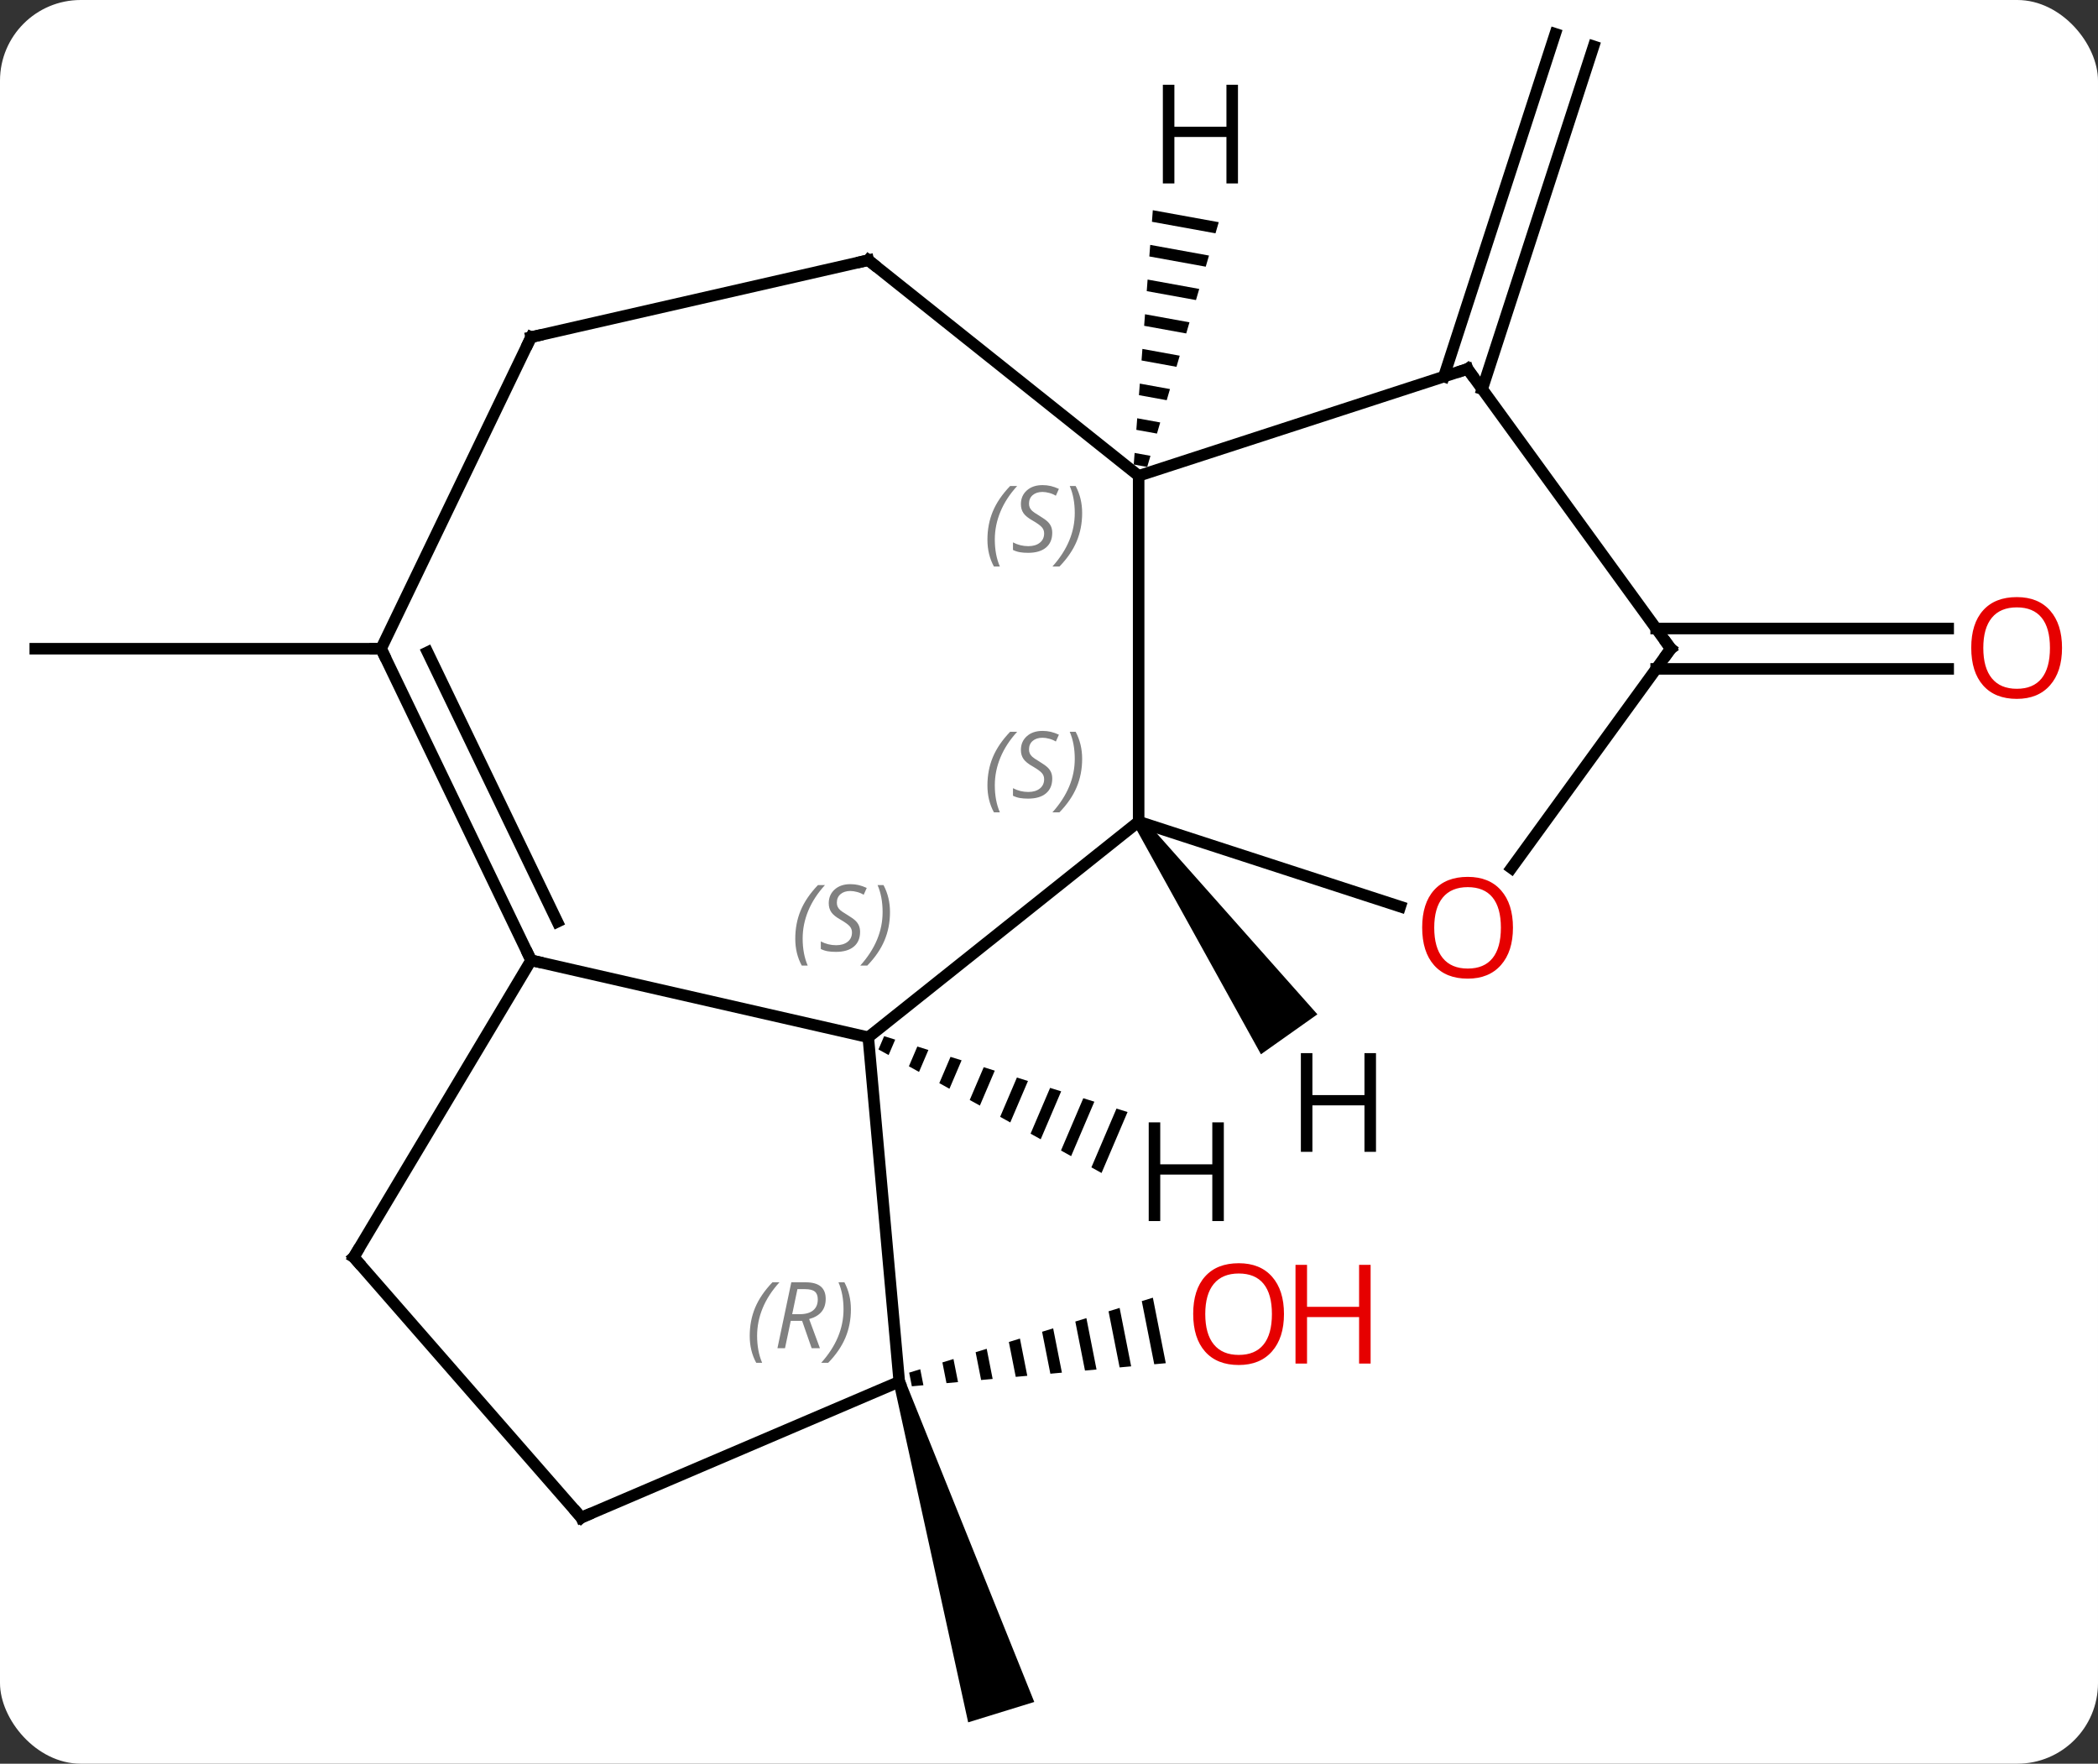 <svg width="182" viewBox="0 0 182 153" style="fill-opacity:1; color-rendering:auto; color-interpolation:auto; text-rendering:auto; stroke:black; stroke-linecap:square; stroke-miterlimit:10; shape-rendering:auto; stroke-opacity:1; fill:black; stroke-dasharray:none; font-weight:normal; stroke-width:1; font-family:'Open Sans'; font-style:normal; stroke-linejoin:miter; font-size:12; stroke-dashoffset:0; image-rendering:auto;" height="153" class="cas-substance-image" xmlns:xlink="http://www.w3.org/1999/xlink" xmlns="http://www.w3.org/2000/svg"><rect x="0" y="0" width="182" height="153" fill="#333333" stroke="none"/><svg class="cas-substance-single-component"><rect y="0" x="0" width="182" stroke="none" ry="7" rx="7" height="153" fill="white" class="cas-substance-group"/><svg y="0" x="0" width="182" viewBox="0 0 182 153" style="fill:black;" height="153" class="cas-substance-single-component-image"><svg><g><g transform="translate(89,76)" style="text-rendering:geometricPrecision; color-rendering:optimizeQuality; color-interpolation:linearRGB; stroke-linecap:butt; image-rendering:optimizeQuality;"><path style="stroke:none;" d="M-11.467 44.007 L-10.511 43.713 L0.722 71.644 L-5.012 73.412 Z"/><path style="stroke:none;" d="M11.01 36.574 L10.049 36.87 L10.049 36.87 L11.13 42.348 L11.13 42.348 L12.131 42.257 L12.131 42.257 L11.01 36.574 ZM8.127 37.461 L7.166 37.756 L7.166 37.756 L8.126 42.621 L8.126 42.621 L9.127 42.53 L9.127 42.53 L8.127 37.461 ZM5.244 38.347 L4.283 38.643 L4.283 38.643 L5.122 42.895 L5.122 42.895 L6.123 42.803 L6.123 42.803 L5.244 38.347 ZM2.361 39.234 L1.401 39.529 L1.401 39.529 L2.118 43.168 L2.118 43.168 L3.12 43.077 L3.12 43.077 L2.361 39.234 ZM-0.521 40.12 L-1.482 40.416 L-1.482 40.416 L-0.885 43.441 L-0.885 43.441 L0.116 43.35 L0.116 43.35 L-0.521 40.12 ZM-3.404 41.007 L-4.365 41.303 L-3.889 43.714 L-3.889 43.714 L-2.888 43.623 L-2.888 43.623 L-3.404 41.007 ZM-6.287 41.894 L-7.248 42.189 L-7.248 42.189 L-6.893 43.987 L-6.893 43.987 L-5.892 43.896 L-5.892 43.896 L-6.287 41.894 ZM-9.169 42.78 L-10.13 43.076 L-10.13 43.076 L-9.897 44.26 L-9.897 44.26 L-8.895 44.169 L-8.895 44.169 L-9.169 42.78 Z"/><line y2="-19.725" y1="-19.725" x2="-55.941" x1="-85.941" style="fill:none;"/><line y2="-43.327" y1="-73.069" x2="36.253" x1="45.916" style="fill:none;"/><line y2="-42.245" y1="-71.987" x2="39.581" x1="49.244" style="fill:none;"/><line y2="-21.475" y1="-21.475" x2="54.67" x1="80.004" style="fill:none;"/><line y2="-17.975" y1="-17.975" x2="54.67" x1="80.004" style="fill:none;"/><line y2="-4.725" y1="13.98" x2="9.777" x1="-13.677" style="fill:none;"/><line y2="7.305" y1="13.98" x2="-42.927" x1="-13.677" style="fill:none;"/><line y2="43.86" y1="13.98" x2="-10.989" x1="-13.677" style="fill:none;"/><line y2="-34.725" y1="-4.725" x2="9.777" x1="9.777" style="fill:none;"/><line y2="2.648" y1="-4.725" x2="32.47" x1="9.777" style="fill:none;"/><line y2="-19.725" y1="7.305" x2="-55.941" x1="-42.927" style="fill:none;"/><line y2="-19.423" y1="3.966" x2="-51.911" x1="-40.65" style="fill:none;"/><line y2="33.057" y1="7.305" x2="-58.314" x1="-42.927" style="fill:none;"/><line y2="55.65" y1="43.86" x2="-38.574" x1="-10.989" style="fill:none;"/><line y2="-43.995" y1="-34.725" x2="38.31" x1="9.777" style="fill:none;"/><line y2="-53.43" y1="-34.725" x2="-13.677" x1="9.777" style="fill:none;"/><line y2="-19.725" y1="-0.693" x2="55.941" x1="42.115" style="fill:none;"/><line y2="-46.752" y1="-19.725" x2="-42.927" x1="-55.941" style="fill:none;"/><line y2="55.65" y1="33.057" x2="-38.574" x1="-58.314" style="fill:none;"/><line y2="-19.725" y1="-43.995" x2="55.941" x1="38.31" style="fill:none;"/><line y2="-46.752" y1="-53.43" x2="-42.927" x1="-13.677" style="fill:none;"/><path style="stroke:none;" d="M-12.302 13.887 L-12.793 15.038 L-12.793 15.038 L-11.914 15.525 L-11.914 15.525 L-11.342 14.187 L-11.342 14.187 L-12.302 13.887 ZM-9.422 14.785 L-10.154 16.5 L-10.154 16.5 L-9.275 16.987 L-8.463 15.084 L-8.463 15.084 L-9.422 14.785 ZM-6.543 15.682 L-7.516 17.961 L-7.516 17.961 L-6.636 18.448 L-5.583 15.981 L-5.583 15.981 L-6.543 15.682 ZM-3.663 16.579 L-4.877 19.422 L-4.877 19.422 L-3.997 19.909 L-3.997 19.909 L-2.704 16.878 L-2.704 16.878 L-3.663 16.579 ZM-0.784 17.476 L-2.238 20.884 L-2.238 20.884 L-1.359 21.371 L-1.359 21.371 L0.176 17.775 L0.176 17.775 L-0.784 17.476 ZM2.096 18.373 L0.401 22.345 L0.401 22.345 L1.28 22.832 L1.28 22.832 L3.056 18.672 L3.056 18.672 L2.096 18.373 ZM4.975 19.27 L3.039 23.806 L3.039 23.806 L3.919 24.294 L3.919 24.294 L5.935 19.57 L5.935 19.57 L4.975 19.27 ZM7.855 20.168 L5.678 25.268 L6.558 25.755 L6.558 25.755 L8.815 20.467 L8.815 20.467 L7.855 20.168 Z"/><path style="stroke:none;" d="M9.369 -4.436 L10.185 -5.014 L25.283 11.992 L20.386 15.458 Z"/><path style="stroke:none;" d="M11.005 -57.764 L10.93 -56.761 L10.93 -56.761 L16.443 -55.761 L16.443 -55.761 L16.725 -56.726 L16.725 -56.726 L11.005 -57.764 ZM10.78 -54.756 L10.704 -53.753 L10.704 -53.753 L15.597 -52.865 L15.597 -52.865 L15.879 -53.831 L15.879 -53.831 L10.78 -54.756 ZM10.554 -51.748 L10.479 -50.745 L14.75 -49.97 L14.75 -49.97 L15.033 -50.935 L15.033 -50.935 L10.554 -51.748 ZM10.329 -48.739 L10.254 -47.737 L10.254 -47.737 L13.904 -47.074 L13.904 -47.074 L14.186 -48.04 L14.186 -48.04 L10.329 -48.739 ZM10.103 -45.731 L10.028 -44.729 L10.028 -44.729 L13.058 -44.179 L13.058 -44.179 L13.34 -45.144 L13.34 -45.144 L10.103 -45.731 ZM9.878 -42.723 L9.803 -41.721 L9.803 -41.721 L12.212 -41.283 L12.212 -41.283 L12.494 -42.249 L12.494 -42.249 L9.878 -42.723 ZM9.652 -39.715 L9.577 -38.712 L9.577 -38.712 L11.366 -38.388 L11.366 -38.388 L11.648 -39.353 L9.652 -39.715 ZM9.427 -36.707 L9.352 -35.704 L9.352 -35.704 L10.519 -35.492 L10.519 -35.492 L10.801 -36.458 L10.801 -36.458 L9.427 -36.707 Z"/></g><g transform="translate(89,76)" style="fill:rgb(230,0,0); text-rendering:geometricPrecision; color-rendering:optimizeQuality; image-rendering:optimizeQuality; font-family:'Open Sans'; stroke:rgb(230,0,0); color-interpolation:linearRGB;"><path style="stroke:none;" d="M22.384 37.991 Q22.384 40.053 21.345 41.233 Q20.306 42.413 18.463 42.413 Q16.572 42.413 15.541 41.248 Q14.509 40.084 14.509 37.975 Q14.509 35.881 15.541 34.733 Q16.572 33.584 18.463 33.584 Q20.322 33.584 21.353 34.756 Q22.384 35.928 22.384 37.991 ZM15.556 37.991 Q15.556 39.725 16.299 40.631 Q17.041 41.538 18.463 41.538 Q19.884 41.538 20.611 40.639 Q21.338 39.741 21.338 37.991 Q21.338 36.256 20.611 35.366 Q19.884 34.475 18.463 34.475 Q17.041 34.475 16.299 35.373 Q15.556 36.272 15.556 37.991 Z"/><path style="stroke:none;" d="M29.9 42.288 L28.9 42.288 L28.9 38.256 L24.384 38.256 L24.384 42.288 L23.384 42.288 L23.384 33.725 L24.384 33.725 L24.384 37.366 L28.9 37.366 L28.9 33.725 L29.9 33.725 L29.9 42.288 Z"/><path style="stroke:none;" d="M89.879 -19.795 Q89.879 -17.733 88.839 -16.553 Q87.8 -15.373 85.957 -15.373 Q84.066 -15.373 83.035 -16.538 Q82.004 -17.702 82.004 -19.811 Q82.004 -21.905 83.035 -23.053 Q84.066 -24.202 85.957 -24.202 Q87.816 -24.202 88.847 -23.03 Q89.879 -21.858 89.879 -19.795 ZM83.05 -19.795 Q83.05 -18.061 83.793 -17.155 Q84.535 -16.248 85.957 -16.248 Q87.379 -16.248 88.105 -17.147 Q88.832 -18.045 88.832 -19.795 Q88.832 -21.53 88.105 -22.42 Q87.379 -23.311 85.957 -23.311 Q84.535 -23.311 83.793 -22.413 Q83.05 -21.514 83.05 -19.795 Z"/></g><g transform="translate(89,76)" style="font-size:8.4px; fill:gray; text-rendering:geometricPrecision; image-rendering:optimizeQuality; color-rendering:optimizeQuality; font-family:'Open Sans'; font-style:italic; stroke:gray; color-interpolation:linearRGB;"><path style="stroke:none;" d="M-20.011 5.434 Q-20.011 4.106 -19.542 2.981 Q-19.073 1.856 -18.042 0.778 L-17.433 0.778 Q-18.402 1.84 -18.886 3.012 Q-19.37 4.184 -19.37 5.418 Q-19.37 6.746 -18.933 7.762 L-19.448 7.762 Q-20.011 6.731 -20.011 5.434 ZM-14.389 4.84 Q-14.389 5.668 -14.935 6.121 Q-15.482 6.574 -16.482 6.574 Q-16.889 6.574 -17.201 6.52 Q-17.514 6.465 -17.795 6.324 L-17.795 5.668 Q-17.17 5.996 -16.467 5.996 Q-15.842 5.996 -15.467 5.699 Q-15.092 5.403 -15.092 4.887 Q-15.092 4.574 -15.295 4.348 Q-15.498 4.121 -16.06 3.793 Q-16.654 3.465 -16.881 3.137 Q-17.107 2.809 -17.107 2.356 Q-17.107 1.621 -16.592 1.161 Q-16.076 0.7 -15.232 0.7 Q-14.857 0.7 -14.521 0.778 Q-14.185 0.856 -13.81 1.028 L-14.076 1.621 Q-14.326 1.465 -14.646 1.379 Q-14.967 1.293 -15.232 1.293 Q-15.764 1.293 -16.084 1.567 Q-16.404 1.84 -16.404 2.309 Q-16.404 2.512 -16.334 2.66 Q-16.264 2.809 -16.123 2.942 Q-15.982 3.075 -15.56 3.325 Q-14.998 3.668 -14.795 3.864 Q-14.592 4.059 -14.49 4.293 Q-14.389 4.528 -14.389 4.84 ZM-11.794 3.121 Q-11.794 4.449 -12.271 5.582 Q-12.747 6.715 -13.763 7.762 L-14.372 7.762 Q-12.435 5.606 -12.435 3.121 Q-12.435 1.793 -12.872 0.778 L-12.357 0.778 Q-11.794 1.84 -11.794 3.121 Z"/><path style="stroke:none;" d="M-3.341 -7.861 Q-3.341 -9.189 -2.873 -10.314 Q-2.404 -11.439 -1.373 -12.517 L-0.763 -12.517 Q-1.732 -11.454 -2.216 -10.283 Q-2.701 -9.111 -2.701 -7.876 Q-2.701 -6.548 -2.263 -5.532 L-2.779 -5.532 Q-3.341 -6.564 -3.341 -7.861 ZM2.281 -8.454 Q2.281 -7.626 1.734 -7.173 Q1.188 -6.72 0.188 -6.72 Q-0.219 -6.72 -0.531 -6.775 Q-0.844 -6.829 -1.125 -6.97 L-1.125 -7.626 Q-0.5 -7.298 0.203 -7.298 Q0.828 -7.298 1.203 -7.595 Q1.578 -7.892 1.578 -8.408 Q1.578 -8.72 1.375 -8.947 Q1.172 -9.173 0.609 -9.501 Q0.016 -9.829 -0.211 -10.158 Q-0.438 -10.486 -0.438 -10.939 Q-0.438 -11.673 0.078 -12.134 Q0.594 -12.595 1.438 -12.595 Q1.812 -12.595 2.148 -12.517 Q2.484 -12.439 2.859 -12.267 L2.594 -11.673 Q2.344 -11.829 2.023 -11.915 Q1.703 -12.001 1.438 -12.001 Q0.906 -12.001 0.586 -11.728 Q0.266 -11.454 0.266 -10.986 Q0.266 -10.783 0.336 -10.634 Q0.406 -10.486 0.547 -10.353 Q0.688 -10.22 1.109 -9.97 Q1.672 -9.626 1.875 -9.431 Q2.078 -9.236 2.18 -9.001 Q2.281 -8.767 2.281 -8.454 ZM4.876 -10.173 Q4.876 -8.845 4.399 -7.712 Q3.923 -6.579 2.907 -5.532 L2.298 -5.532 Q4.235 -7.689 4.235 -10.173 Q4.235 -11.501 3.798 -12.517 L4.313 -12.517 Q4.876 -11.454 4.876 -10.173 Z"/></g><g transform="translate(89,76)" style="stroke-linecap:butt; font-size:8.4px; text-rendering:geometricPrecision; image-rendering:optimizeQuality; color-rendering:optimizeQuality; font-family:'Open Sans'; font-style:italic; color-interpolation:linearRGB; stroke-miterlimit:5;"><path style="fill:none;" d="M-43.144 6.854 L-42.927 7.305 L-42.44 7.416"/><path style="fill:gray; stroke:none;" d="M-23.962 39.895 Q-23.962 38.567 -23.493 37.442 Q-23.024 36.317 -21.993 35.239 L-21.384 35.239 Q-22.353 36.301 -22.837 37.473 Q-23.321 38.645 -23.321 39.879 Q-23.321 41.207 -22.884 42.223 L-23.399 42.223 Q-23.962 41.192 -23.962 39.895 ZM-20.402 38.582 L-20.902 40.957 L-21.558 40.957 L-20.355 35.239 L-19.105 35.239 Q-17.371 35.239 -17.371 36.676 Q-17.371 38.035 -18.808 38.426 L-17.871 40.957 L-18.589 40.957 L-19.418 38.582 L-20.402 38.582 ZM-19.824 35.832 Q-20.214 37.754 -20.277 38.004 L-19.621 38.004 Q-18.871 38.004 -18.464 37.676 Q-18.058 37.348 -18.058 36.723 Q-18.058 36.254 -18.316 36.043 Q-18.574 35.832 -19.168 35.832 L-19.824 35.832 ZM-15.185 37.582 Q-15.185 38.91 -15.661 40.043 Q-16.138 41.176 -17.154 42.223 L-17.763 42.223 Q-15.825 40.067 -15.825 37.582 Q-15.825 36.254 -16.263 35.239 L-15.747 35.239 Q-15.185 36.301 -15.185 37.582 Z"/><path style="fill:gray; stroke:none;" d="M-3.341 -29.183 Q-3.341 -30.511 -2.873 -31.636 Q-2.404 -32.761 -1.373 -33.839 L-0.763 -33.839 Q-1.732 -32.777 -2.216 -31.605 Q-2.701 -30.433 -2.701 -29.199 Q-2.701 -27.871 -2.263 -26.855 L-2.779 -26.855 Q-3.341 -27.886 -3.341 -29.183 ZM2.281 -29.777 Q2.281 -28.949 1.734 -28.496 Q1.188 -28.043 0.188 -28.043 Q-0.219 -28.043 -0.531 -28.097 Q-0.844 -28.152 -1.125 -28.293 L-1.125 -28.949 Q-0.5 -28.621 0.203 -28.621 Q0.828 -28.621 1.203 -28.918 Q1.578 -29.214 1.578 -29.73 Q1.578 -30.043 1.375 -30.269 Q1.172 -30.496 0.609 -30.824 Q0.016 -31.152 -0.211 -31.48 Q-0.438 -31.808 -0.438 -32.261 Q-0.438 -32.996 0.078 -33.457 Q0.594 -33.917 1.438 -33.917 Q1.812 -33.917 2.148 -33.839 Q2.484 -33.761 2.859 -33.589 L2.594 -32.996 Q2.344 -33.152 2.023 -33.238 Q1.703 -33.324 1.438 -33.324 Q0.906 -33.324 0.586 -33.05 Q0.266 -32.777 0.266 -32.308 Q0.266 -32.105 0.336 -31.957 Q0.406 -31.808 0.547 -31.675 Q0.688 -31.543 1.109 -31.293 Q1.672 -30.949 1.875 -30.753 Q2.078 -30.558 2.18 -30.324 Q2.281 -30.089 2.281 -29.777 ZM4.876 -31.496 Q4.876 -30.168 4.399 -29.035 Q3.923 -27.902 2.907 -26.855 L2.298 -26.855 Q4.235 -29.011 4.235 -31.496 Q4.235 -32.824 3.798 -33.839 L4.313 -33.839 Q4.876 -32.777 4.876 -31.496 Z"/></g><g transform="translate(89,76)" style="stroke-linecap:butt; fill:rgb(230,0,0); text-rendering:geometricPrecision; color-rendering:optimizeQuality; image-rendering:optimizeQuality; font-family:'Open Sans'; stroke:rgb(230,0,0); color-interpolation:linearRGB; stroke-miterlimit:5;"><path style="stroke:none;" d="M42.248 4.475 Q42.248 6.537 41.208 7.717 Q40.169 8.897 38.326 8.897 Q36.435 8.897 35.404 7.732 Q34.373 6.568 34.373 4.459 Q34.373 2.365 35.404 1.217 Q36.435 0.068 38.326 0.068 Q40.185 0.068 41.216 1.24 Q42.248 2.412 42.248 4.475 ZM35.419 4.475 Q35.419 6.209 36.162 7.115 Q36.904 8.022 38.326 8.022 Q39.748 8.022 40.474 7.123 Q41.201 6.225 41.201 4.475 Q41.201 2.74 40.474 1.85 Q39.748 0.959 38.326 0.959 Q36.904 0.959 36.162 1.857 Q35.419 2.756 35.419 4.475 Z"/><path style="fill:none; stroke:black;" d="M-55.724 -19.274 L-55.941 -19.725 L-56.441 -19.725"/><path style="fill:none; stroke:black;" d="M-58.057 32.628 L-58.314 33.057 L-57.985 33.434"/><path style="fill:none; stroke:black;" d="M-38.114 55.453 L-38.574 55.65 L-38.903 55.273"/><path style="fill:none; stroke:black;" d="M37.834 -43.84 L38.31 -43.995 L38.604 -43.59"/><path style="fill:none; stroke:black;" d="M-13.286 -53.118 L-13.677 -53.43 L-14.165 -53.319"/><path style="fill:none; stroke:black;" d="M55.647 -19.32 L55.941 -19.725 L55.647 -20.13"/><path style="fill:none; stroke:black;" d="M-43.144 -46.301 L-42.927 -46.752 L-42.44 -46.863"/><path style="fill:black; stroke:none;" d="M17.166 29.926 L16.166 29.926 L16.166 25.895 L11.65 25.895 L11.65 29.926 L10.65 29.926 L10.65 21.364 L11.65 21.364 L11.65 25.004 L16.166 25.004 L16.166 21.364 L17.166 21.364 L17.166 29.926 Z"/><path style="fill:black; stroke:none;" d="M30.366 23.92 L29.366 23.92 L29.366 19.889 L24.85 19.889 L24.85 23.92 L23.85 23.92 L23.85 15.358 L24.85 15.358 L24.85 18.998 L29.366 18.998 L29.366 15.358 L30.366 15.358 L30.366 23.92 Z"/><path style="fill:black; stroke:none;" d="M18.393 -60.086 L17.393 -60.086 L17.393 -64.117 L12.877 -64.117 L12.877 -60.086 L11.877 -60.086 L11.877 -68.648 L12.877 -68.648 L12.877 -65.008 L17.393 -65.008 L17.393 -68.648 L18.393 -68.648 L18.393 -60.086 Z"/></g></g></svg></svg></svg></svg>